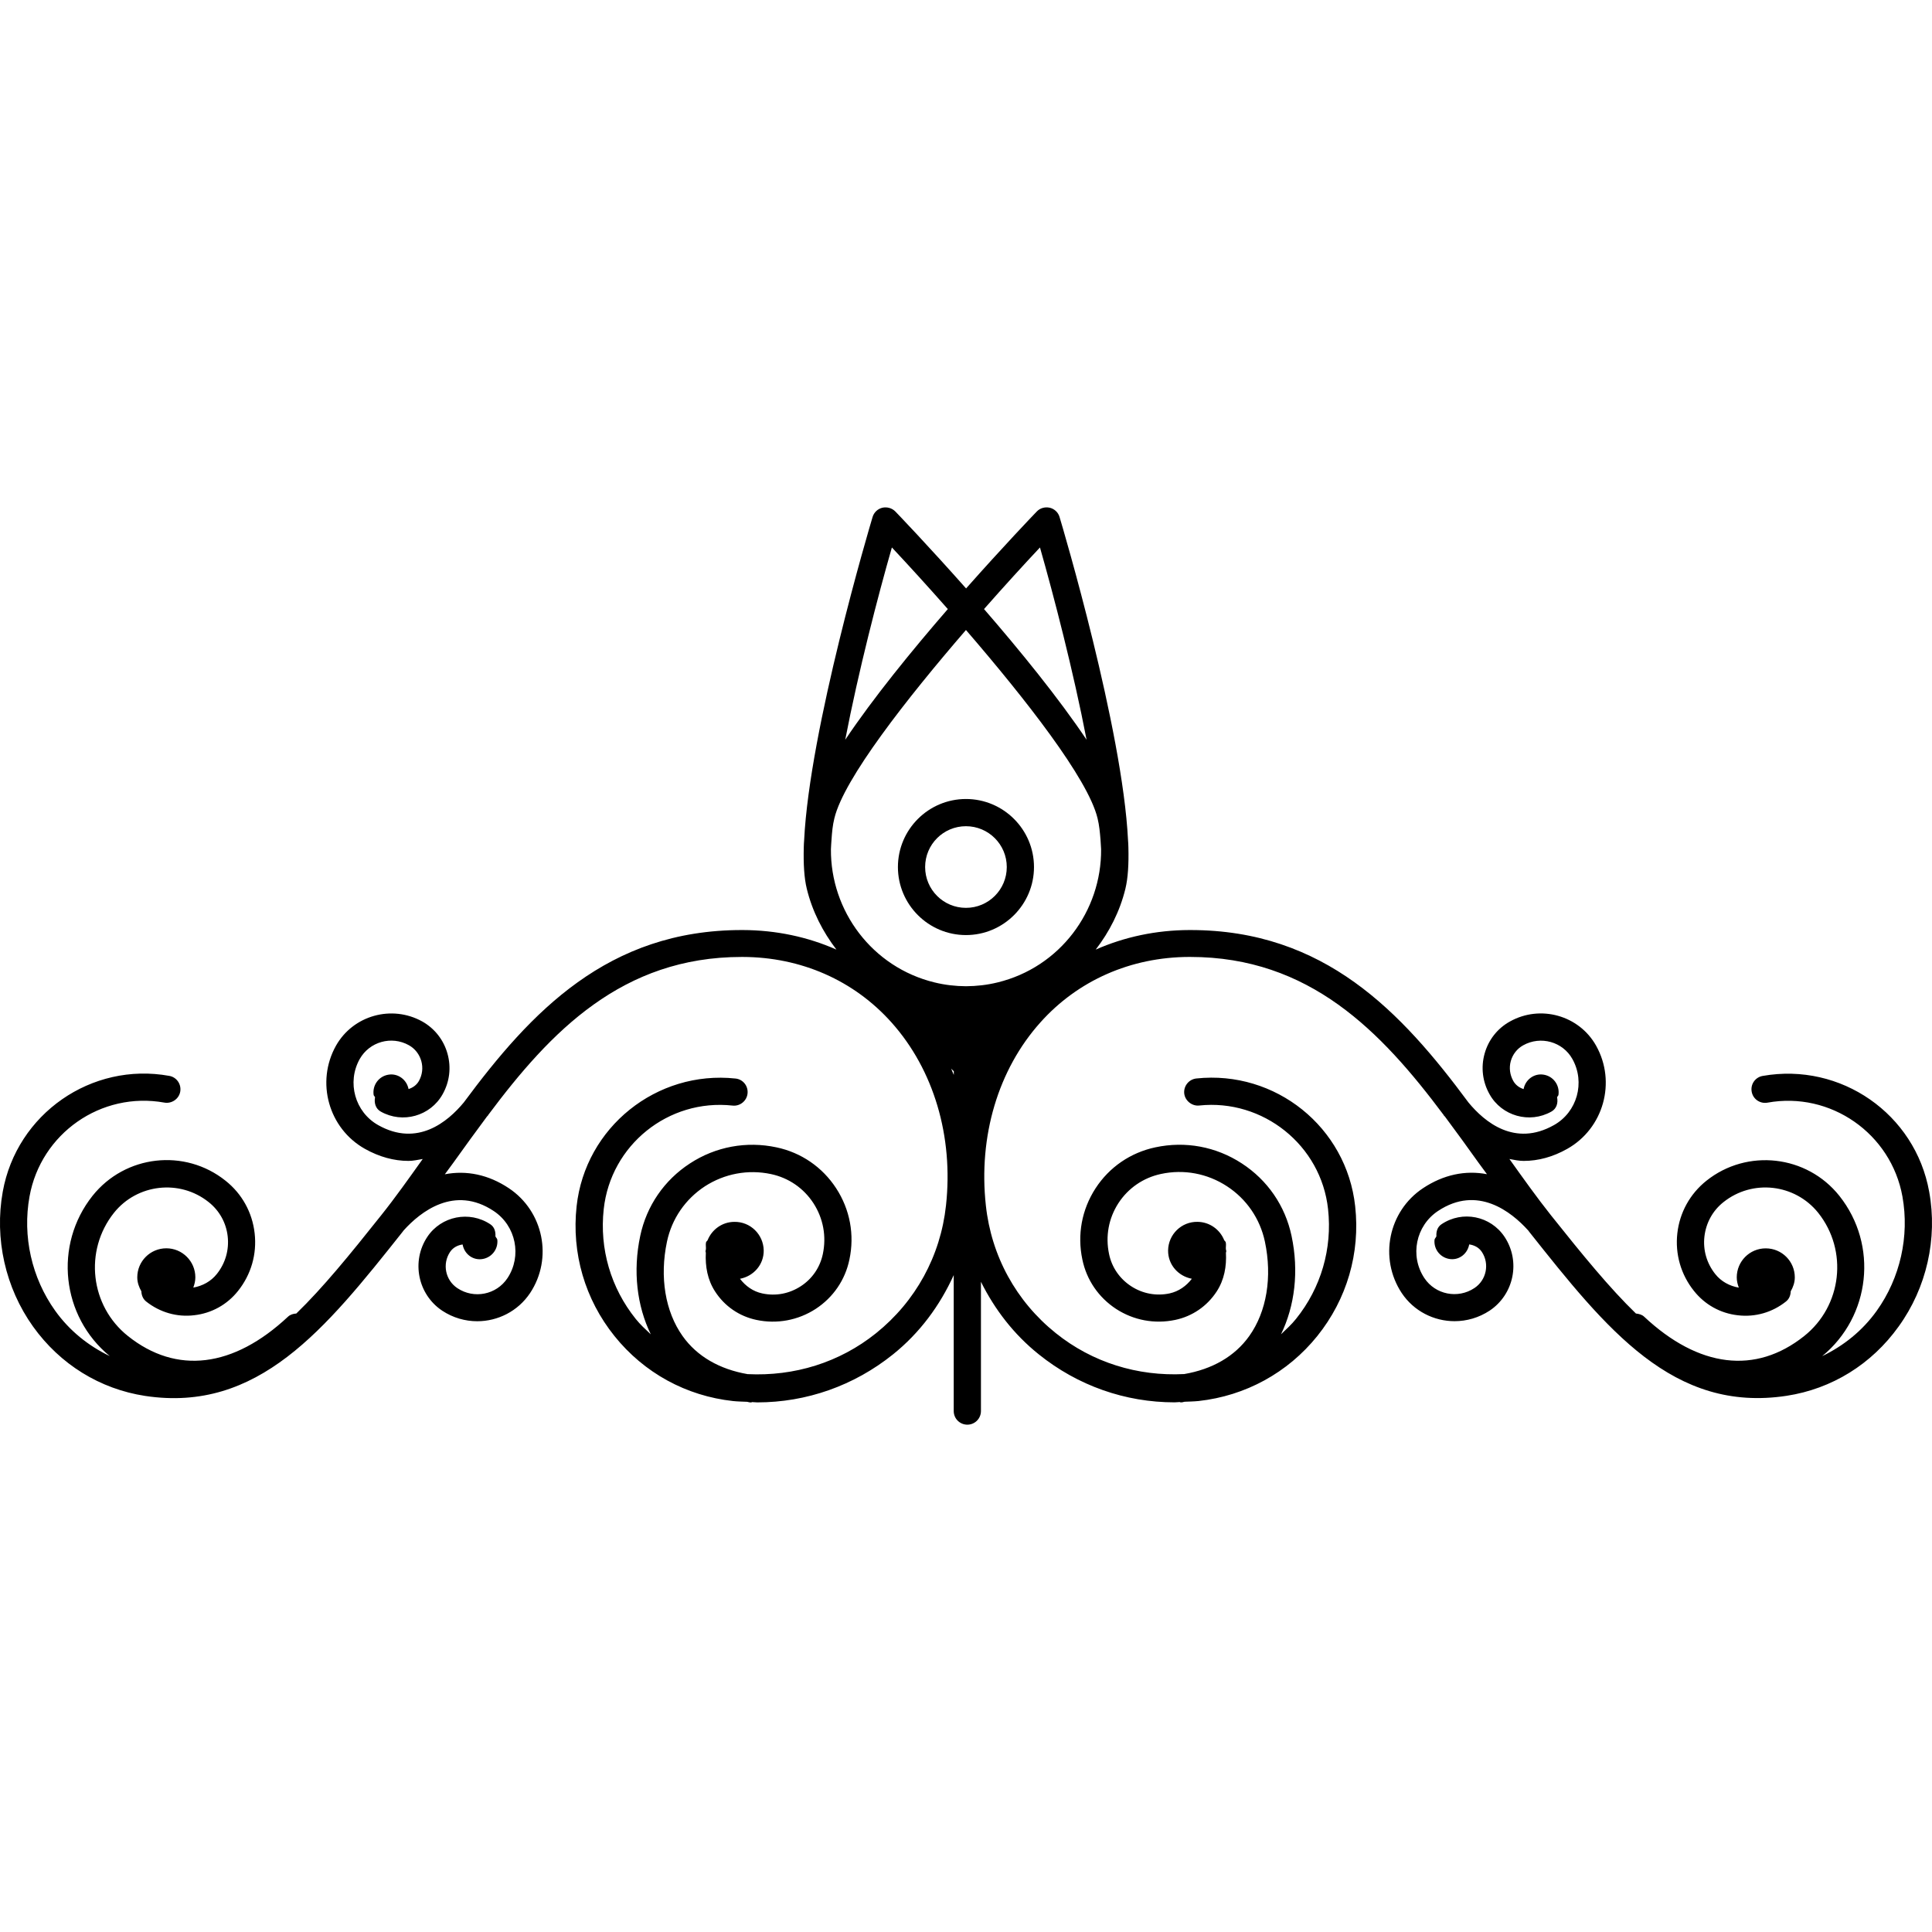 <?xml version="1.0" encoding="iso-8859-1"?>
<!-- Generator: Adobe Illustrator 16.0.0, SVG Export Plug-In . SVG Version: 6.00 Build 0)  -->
<!DOCTYPE svg PUBLIC "-//W3C//DTD SVG 1.1//EN" "http://www.w3.org/Graphics/SVG/1.1/DTD/svg11.dtd">
<svg version="1.1" id="Capa_1" xmlns="http://www.w3.org/2000/svg" xmlns:xlink="http://www.w3.org/1999/xlink" x="0px" y="0px"
	 width="191.675px" height="191.675px" viewBox="0 0 191.675 191.675" style="enable-background:new 0 0 191.675 191.675;"
	 xml:space="preserve">
<g>
	<g>
		<path d="M191.396,118.233c-1.382-7.72-8.765-12.856-16.517-11.49c-0.738,0.127-1.229,0.828-1.092,1.566
			c0.127,0.732,0.828,1.218,1.566,1.086c6.249-1.134,12.266,3.059,13.39,9.318c0.706,3.939-0.222,8.068-2.548,11.327
			c-1.424,1.993-3.301,3.485-5.415,4.504c4.804-3.939,5.584-11.027,1.703-15.905c-3.228-4.05-9.145-4.72-13.189-1.497
			c-1.624,1.297-2.652,3.147-2.884,5.215c-0.232,2.062,0.353,4.098,1.65,5.717c1.081,1.36,2.615,2.22,4.351,2.415
			c1.725,0.206,3.422-0.285,4.777-1.365c0.322-0.254,0.459-0.623,0.47-1.008c0.237-0.416,0.406-0.875,0.406-1.387
			c0-1.588-1.282-2.879-2.885-2.879c-1.588,0-2.874,1.286-2.874,2.879c0,0.358,0.084,0.696,0.205,1.018
			c-0.923-0.163-1.75-0.606-2.336-1.345c-0.849-1.065-1.233-2.389-1.075-3.739c0.163-1.35,0.817-2.552,1.888-3.4
			c2.885-2.3,7.093-1.814,9.402,1.064c2.984,3.755,2.357,9.239-1.397,12.225c-4.814,3.833-10.457,3.153-15.878-1.926
			c-0.228-0.211-0.527-0.279-0.812-0.311c-2.605-2.521-5.289-5.807-8.427-9.745c-1.408-1.772-2.764-3.681-4.124-5.585
			c0.47,0.09,0.944,0.189,1.419,0.189c1.444,0,2.9-0.395,4.318-1.196c3.602-2.025,4.889-6.624,2.863-10.236
			c-1.688-3.011-5.531-4.092-8.559-2.394c-1.239,0.69-2.125,1.824-2.505,3.19c-0.38,1.371-0.2,2.8,0.496,4.028
			c1.207,2.157,3.966,2.938,6.133,1.714c0.522-0.29,0.675-0.864,0.564-1.418c0.031-0.095,0.121-0.143,0.137-0.237
			c0.138-0.976-0.521-1.867-1.492-2.01c-0.938-0.143-1.798,0.507-1.967,1.435c-0.417-0.132-0.791-0.396-1.023-0.807
			c-0.337-0.602-0.433-1.303-0.248-1.973c0.19-0.669,0.623-1.229,1.229-1.565c1.74-0.971,3.929-0.349,4.883,1.36
			c1.297,2.32,0.475,5.268-1.835,6.56c-3.882,2.184-6.877-0.311-8.475-2.246c-6.666-9.002-14.286-17.109-27.591-17.109
			c-0.031,0-0.068,0-0.105,0c-3.29,0.01-6.428,0.68-9.286,1.94c1.35-1.756,2.394-3.776,2.947-6.043
			c0.259-1.071,0.338-2.473,0.296-4.087c0-0.246-0.021-0.488-0.037-0.736c-0.538-11.016-6.491-31.055-6.792-32.049
			c-0.132-0.459-0.507-0.81-0.971-0.923c-0.469-0.104-0.96,0.026-1.292,0.377c-0.318,0.329-3.296,3.436-7.011,7.63
			c-3.715-4.19-6.695-7.301-7.014-7.63c-0.335-0.346-0.833-0.48-1.292-0.377c-0.464,0.113-0.836,0.464-0.971,0.923
			c-0.298,0.994-6.254,21.033-6.789,32.049c-0.016,0.243-0.037,0.485-0.037,0.736c-0.042,1.619,0.037,3.022,0.298,4.087
			c0.551,2.268,1.598,4.288,2.942,6.043c-2.848-1.261-5.988-1.93-9.284-1.94c-0.032,0-0.063,0-0.103,0
			c-13.294,0-20.914,8.103-27.583,17.104c-1.598,1.931-4.606,4.436-8.488,2.252c-2.312-1.297-3.132-4.245-1.837-6.56
			c0.967-1.714,3.153-2.337,4.883-1.366c0.604,0.338,1.036,0.896,1.226,1.566c0.188,0.67,0.103,1.371-0.237,1.978
			c-0.231,0.411-0.611,0.67-1.028,0.802c-0.176-0.923-1.031-1.572-1.969-1.43c-0.973,0.143-1.632,1.034-1.495,2.01
			c0.016,0.1,0.113,0.143,0.14,0.237c-0.103,0.548,0.047,1.128,0.567,1.418c2.17,1.224,4.926,0.443,6.133-1.714
			c0.699-1.233,0.87-2.663,0.488-4.034c-0.38-1.36-1.269-2.494-2.5-3.19c-3.024-1.682-6.863-0.611-8.562,2.399
			c-2.024,3.612-0.738,8.211,2.869,10.236c1.421,0.796,2.879,1.196,4.319,1.196c0.477,0,0.947-0.11,1.416-0.189
			c-1.361,1.909-2.71,3.818-4.122,5.585c-3.124,3.934-5.809,7.219-8.419,9.745c-0.29,0.021-0.588,0.095-0.82,0.311
			c-5.426,5.079-11.069,5.759-15.881,1.926c-3.752-2.985-4.379-8.465-1.392-12.225c2.299-2.879,6.528-3.359,9.399-1.064
			c1.065,0.844,1.735,2.051,1.886,3.396s-0.227,2.674-1.081,3.739c-0.583,0.732-1.414,1.181-2.331,1.345
			c0.119-0.322,0.203-0.654,0.203-1.019c0-1.587-1.29-2.879-2.877-2.879c-1.592,0-2.884,1.287-2.884,2.879
			c0,0.518,0.168,0.971,0.406,1.388c0.011,0.374,0.15,0.749,0.47,1.007c1.36,1.081,3.056,1.577,4.777,1.366
			c1.725-0.195,3.27-1.055,4.343-2.41c1.297-1.624,1.885-3.654,1.648-5.722c-0.232-2.067-1.257-3.918-2.884-5.21
			c-4.045-3.238-9.962-2.563-13.197,1.492c-3.873,4.878-3.095,11.971,1.706,15.904c-2.117-1.018-3.992-2.51-5.416-4.503
			c-2.329-3.26-3.256-7.383-2.544-11.328c1.123-6.254,7.106-10.451,13.387-9.317c0.707,0.126,1.437-0.354,1.566-1.087
			c0.129-0.738-0.356-1.439-1.091-1.566c-7.715-1.396-15.13,3.766-16.517,11.491c-0.838,4.651,0.258,9.534,3.006,13.379
			c2.684,3.749,6.631,6.196,11.119,6.882c11.211,1.692,17.869-6.607,25.531-16.264c0.042-0.053,0.082-0.11,0.124-0.163
			c0,0,0.005,0,0.005-0.005c1.653-1.83,5.018-4.51,8.928-1.909c2.207,1.466,2.813,4.461,1.361,6.655
			c-1.092,1.65-3.322,2.093-4.968,0.996c-1.194-0.791-1.519-2.399-0.73-3.591c0.298-0.443,0.757-0.675,1.247-0.744
			c0.158,0.886,0.923,1.535,1.835,1.461c0.979-0.084,1.698-0.934,1.611-1.909c-0.011-0.147-0.14-0.227-0.19-0.358
			c0.026-0.464-0.092-0.923-0.506-1.197c-2.069-1.376-4.873-0.817-6.249,1.245c-1.613,2.42-0.949,5.716,1.479,7.33
			c1.07,0.706,2.278,1.044,3.473,1.044c2.035,0,4.034-0.986,5.244-2.8c2.278-3.438,1.334-8.105-2.112-10.399
			c-2.025-1.351-4.201-1.793-6.347-1.382c0.288-0.4,0.58-0.775,0.865-1.176c1.086-1.524,2.194-3.043,3.312-4.551
			c0.032-0.048,0.074-0.074,0.108-0.111c0.005-0.011,0-0.026,0.011-0.037c6.209-8.316,13.305-15.686,25.162-15.686
			c0.029,0,0.061,0,0.087,0c5.801,0.016,11.042,2.328,14.773,6.505c4.182,4.683,6.151,11.296,5.4,18.151
			c-0.543,5.015-3.006,9.513-6.938,12.672c-3.636,2.922-8.126,4.287-12.746,4.061c-2.773-0.48-5.015-1.756-6.446-3.775
			c-1.728-2.432-2.294-5.854-1.551-9.371c0.482-2.268,1.817-4.214,3.766-5.49c1.948-1.255,4.276-1.692,6.544-1.213
			c1.751,0.369,3.251,1.397,4.224,2.896c0.97,1.503,1.3,3.28,0.928,5.041c-0.277,1.318-1.05,2.452-2.178,3.186
			c-1.14,0.743-2.484,1.013-3.839,0.717c-0.896-0.189-1.651-0.728-2.202-1.45c1.35-0.258,2.37-1.402,2.354-2.815
			c-0.029-1.588-1.329-2.864-2.927-2.832c-1.2,0.011-2.215,0.765-2.637,1.813c-0.042,0.085-0.14,0.127-0.161,0.228
			c-0.05,0.227,0.01,0.448-0.011,0.675c0,0.068-0.04,0.121-0.04,0.2c0,0.053,0.029,0.095,0.034,0.147
			c-0.071,1.351,0.166,2.689,0.918,3.845c0.944,1.461,2.402,2.463,4.108,2.821c2.025,0.427,4.126,0.042,5.877-1.097
			c1.732-1.134,2.921-2.869,3.34-4.889c0.525-2.458,0.061-4.962-1.31-7.071c-1.369-2.104-3.473-3.55-5.93-4.066
			c-2.964-0.633-6.022-0.074-8.575,1.593c-2.555,1.661-4.306,4.214-4.936,7.188c-0.746,3.513-0.324,6.95,1.047,9.771
			c-0.517-0.485-1.042-0.965-1.49-1.523c-2.479-3.085-3.612-6.961-3.18-10.9c0.69-6.35,6.41-10.969,12.785-10.272
			c0.72,0.084,1.411-0.454,1.484-1.203c0.077-0.743-0.453-1.407-1.197-1.481c-7.826-0.833-14.906,4.841-15.762,12.672
			c-0.509,4.651,0.825,9.229,3.757,12.878c2.933,3.654,7.111,5.943,11.773,6.449c0.469,0.048,0.933,0.053,1.397,0.074
			c0.076,0.011,0.14,0.042,0.221,0.053c0.061,0.005,0.114,0.011,0.174,0.011c0.031,0,0.053-0.037,0.084-0.037
			c0.169,0,0.335,0.031,0.509,0.031c4.892,0,9.601-1.655,13.474-4.762c2.661-2.136,4.649-4.841,6.025-7.868v13.49
			c0,0.748,0.606,1.35,1.35,1.35c0.746,0,1.35-0.602,1.35-1.35v-12.825c1.372,2.753,3.267,5.221,5.738,7.198
			c3.87,3.111,8.58,4.762,13.474,4.762c0.169,0,0.332-0.026,0.506-0.031c0.037,0,0.059,0.036,0.09,0.036
			c0.063,0,0.116,0,0.174-0.011c0.079-0.016,0.138-0.042,0.222-0.053c0.464-0.021,0.928-0.025,1.393-0.073
			c4.65-0.512,8.838-2.8,11.775-6.449c2.932-3.649,4.271-8.222,3.755-12.878c-0.854-7.831-7.895-13.506-15.758-12.672
			c-0.743,0.084-1.271,0.748-1.202,1.481c0.079,0.743,0.791,1.281,1.487,1.202c6.317-0.67,12.092,3.924,12.783,10.273
			c0.432,3.934-0.696,7.81-3.181,10.899c-0.448,0.564-0.976,1.034-1.486,1.524c1.365-2.816,1.793-6.249,1.044-9.767
			c-0.628-2.974-2.379-5.526-4.937-7.188c-2.558-1.667-5.595-2.23-8.574-1.593c-2.457,0.522-4.566,1.962-5.933,4.066
			c-1.366,2.104-1.83,4.608-1.308,7.066c0.416,2.024,1.613,3.765,3.343,4.898c1.746,1.134,3.823,1.519,5.87,1.092
			c1.703-0.358,3.164-1.366,4.113-2.821c0.754-1.155,0.991-2.5,0.917-3.845c0-0.058,0.037-0.1,0.037-0.147
			c0-0.073-0.037-0.132-0.042-0.2c-0.021-0.227,0.042-0.448-0.011-0.675c-0.021-0.101-0.116-0.143-0.158-0.228
			c-0.422-1.049-1.439-1.798-2.637-1.813c-1.598-0.032-2.9,1.244-2.927,2.832c-0.016,1.424,1.013,2.562,2.357,2.815
			c-0.554,0.723-1.303,1.25-2.199,1.45c-1.323,0.285-2.694,0.032-3.834-0.717c-1.128-0.738-1.914-1.872-2.183-3.196
			c-0.369-1.75-0.043-3.533,0.928-5.035c0.976-1.498,2.474-2.526,4.224-2.9c2.273-0.491,4.604-0.048,6.545,1.218
			s3.28,3.217,3.765,5.489c0.744,3.518,0.18,6.94-1.55,9.371c-1.439,2.025-3.681,3.301-6.46,3.775
			c-4.614,0.232-9.103-1.144-12.735-4.061c-3.937-3.158-6.399-7.656-6.938-12.672c-0.751-6.86,1.218-13.474,5.402-18.146
			c3.724-4.171,8.976-6.489,14.771-6.505c0.026,0,0.058,0,0.09,0c11.849,0,18.947,7.375,25.159,15.686
			c0.005,0.011,0,0.026,0.011,0.037c0.037,0.042,0.079,0.074,0.11,0.111c1.123,1.502,2.226,3.031,3.312,4.551
			c0.285,0.4,0.57,0.77,0.86,1.17c-2.142-0.411-4.319,0.043-6.345,1.388c-3.448,2.288-4.387,6.961-2.114,10.399
			c1.208,1.809,3.206,2.795,5.242,2.795c1.202,0,2.404-0.338,3.48-1.045c2.426-1.619,3.09-4.909,1.477-7.33
			c-1.388-2.072-4.172-2.637-6.249-1.244c-0.412,0.274-0.538,0.732-0.507,1.197c-0.047,0.132-0.174,0.216-0.189,0.358
			c-0.085,0.976,0.633,1.824,1.613,1.909c0.907,0.073,1.672-0.58,1.83-1.461c0.49,0.068,0.954,0.295,1.25,0.738
			c0.791,1.187,0.459,2.806-0.733,3.591c-1.646,1.097-3.876,0.654-4.968-0.991c-1.46-2.199-0.854-5.189,1.355-6.655
			c3.918-2.604,7.277,0.085,8.928,1.909h0.006c0.042,0.059,0.084,0.116,0.121,0.164c7.657,9.65,14.275,17.977,25.534,16.263
			c4.487-0.686,8.432-3.132,11.116-6.882C191.137,127.763,192.244,122.891,191.396,118.233z M82.781,81.175
			c0.949-3.926,7.166-11.85,13.052-18.673c5.88,6.818,12.104,14.747,13.054,18.673c0.175,0.707,0.237,1.419,0.296,2.128
			c0.016,0.311,0.047,0.651,0.058,0.944c0.053,6.123-4.081,11.723-10.285,13.223c-1.016,0.25-2.07,0.369-3.117,0.375
			c-1.042-0.005-2.091-0.124-3.111-0.375c0,0,0,0-0.005,0c-6.199-1.506-10.336-7.101-10.286-13.223
			c0.005-0.292,0.042-0.633,0.058-0.944C82.544,82.583,82.602,81.887,82.781,81.175z M103.176,54.314
			c1.371,4.807,3.312,12.264,4.625,19.077c-2.784-4.156-6.64-8.886-10.175-12.965C99.672,58.101,101.609,55.983,103.176,54.314z
			 M88.484,54.314c1.566,1.669,3.504,3.792,5.55,6.112c-3.536,4.079-7.398,8.814-10.178,12.965
			C85.167,66.583,87.105,59.121,88.484,54.314z M94.364,106.016c0.092,0.079,0.161,0.189,0.264,0.253v0.374
			C94.53,106.432,94.456,106.221,94.364,106.016z"/>
		<path d="M95.833,92.769c3.72,0,6.75-3.029,6.75-6.75s-3.03-6.75-6.75-6.75c-3.721,0-6.75,3.029-6.75,6.75
			S92.112,92.769,95.833,92.769z M95.833,81.969c2.235,0,4.05,1.813,4.05,4.05c0,2.236-1.809,4.05-4.05,4.05s-4.05-1.814-4.05-4.05
			C91.783,83.782,93.592,81.969,95.833,81.969z"/>
	</g>
</g>
<g>
</g>
<g>
</g>
<g>
</g>
<g>
</g>
<g>
</g>
<g>
</g>
<g>
</g>
<g>
</g>
<g>
</g>
<g>
</g>
<g>
</g>
<g>
</g>
<g>
</g>
<g>
</g>
<g>
</g>
</svg>
